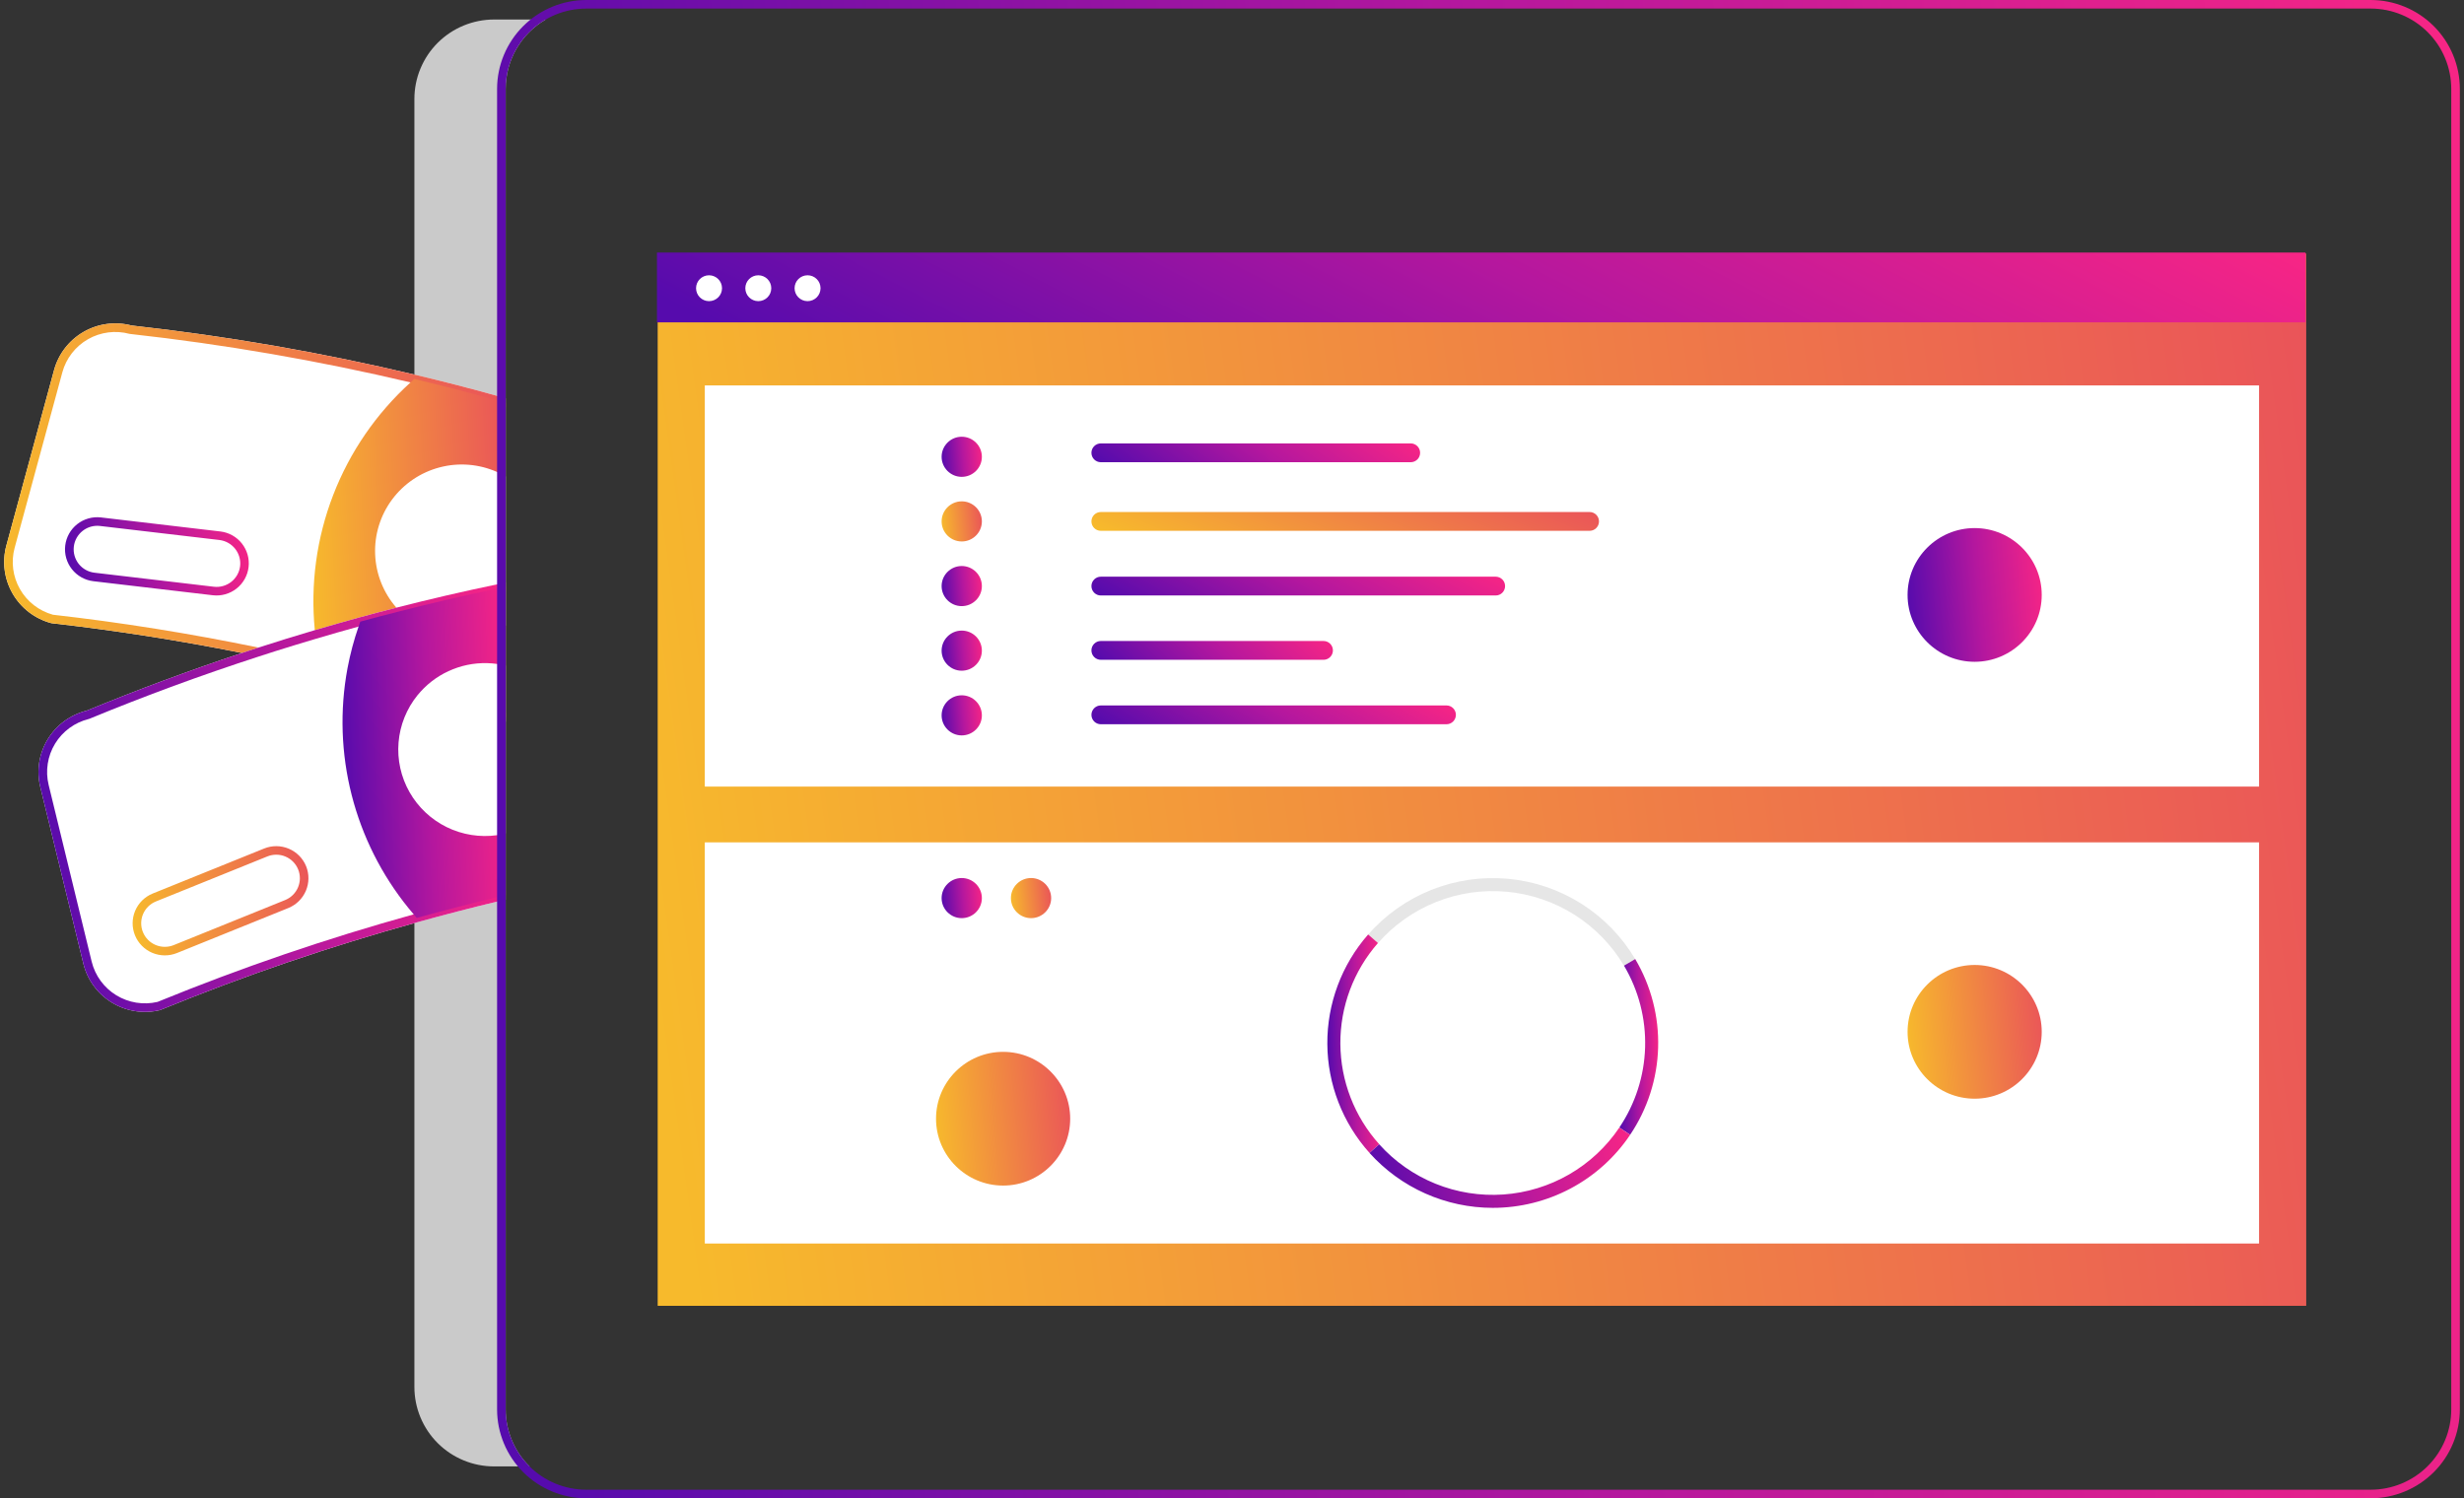 <svg width="296" height="180" viewBox="0 0 296 180" fill="none" xmlns="http://www.w3.org/2000/svg">
<rect x="0" y="0" width="296" height="180" fill="#333333" stroke="none"/>
<path d="M60.749 169.328C60.749 170.601 61.002 171.862 61.495 173.037C61.987 174.212 62.709 175.278 63.618 176.173H59.356C58.099 176.173 56.853 175.926 55.692 175.446C54.53 174.967 53.474 174.264 52.585 173.377C51.696 172.491 50.991 171.439 50.51 170.281C50.028 169.123 49.781 167.882 49.781 166.628V11.889C49.781 10.636 50.028 9.395 50.51 8.237C50.991 7.079 51.696 6.026 52.585 5.14C53.474 4.254 54.53 3.551 55.692 3.071C56.853 2.591 58.099 2.344 59.356 2.344H65.558C64.096 3.192 62.882 4.408 62.038 5.87C61.194 7.332 60.75 8.989 60.749 10.676L60.749 169.328Z" fill="#CACACA"/>
<path d="M59.715 47.558C56.454 46.648 53.181 45.804 49.896 45.028C38.663 42.355 27.275 40.376 15.797 39.103C13.852 38.592 11.783 38.868 10.041 39.871C8.298 40.874 7.024 42.522 6.495 44.457L0.763 65.542C0.237 67.486 0.505 69.558 1.511 71.305C2.516 73.051 4.175 74.328 6.124 74.856L6.201 74.872C13.785 75.73 21.442 76.924 29.057 78.446C29.738 78.58 30.414 78.718 31.095 78.862C33.536 79.367 35.969 79.905 38.396 80.477C39.459 80.724 40.516 80.981 41.579 81.244C44.437 81.953 47.298 82.709 50.159 83.512C53.343 84.406 56.528 85.361 59.715 86.376C60.06 86.479 60.406 86.587 60.746 86.7V47.851C60.406 47.748 60.06 47.65 59.715 47.558Z" fill="white"/>
<path d="M59.715 47.558C56.454 46.648 53.181 45.804 49.896 45.028C38.663 42.355 27.275 40.376 15.797 39.103C13.852 38.592 11.783 38.868 10.041 39.871C8.298 40.874 7.024 42.522 6.495 44.457L0.763 65.542C0.237 67.486 0.505 69.558 1.511 71.305C2.516 73.051 4.175 74.328 6.124 74.856L6.201 74.872C13.785 75.73 21.442 76.924 29.057 78.446C29.738 78.58 30.414 78.718 31.095 78.862C33.536 79.367 35.969 79.905 38.396 80.477C39.459 80.724 40.516 80.981 41.579 81.244C44.437 81.953 47.298 82.709 50.159 83.512C53.343 84.406 56.528 85.361 59.715 86.376C60.06 86.479 60.406 86.587 60.746 86.7V85.615C60.401 85.507 60.055 85.399 59.715 85.291C56.784 84.36 53.857 83.484 50.933 82.663C49.84 82.349 48.746 82.046 47.652 81.753C45.681 81.223 43.715 80.716 41.755 80.23C40.712 79.968 39.672 79.716 38.633 79.474C38.556 79.454 38.473 79.438 38.396 79.418C36.626 79.001 34.853 78.604 33.076 78.225C32.395 78.081 31.714 77.937 31.033 77.798C22.819 76.101 14.544 74.779 6.356 73.853C4.681 73.388 3.258 72.283 2.397 70.777C1.536 69.272 1.307 67.488 1.759 65.815L7.491 44.724C7.949 43.046 9.057 41.618 10.571 40.753C12.085 39.888 13.881 39.657 15.565 40.111L15.643 40.121C26.975 41.376 38.219 43.32 49.313 45.943C49.426 45.974 49.54 46 49.654 46.025C53.018 46.828 56.371 47.695 59.714 48.628C60.055 48.72 60.401 48.818 60.746 48.921V47.851C60.406 47.748 60.06 47.65 59.715 47.558Z" fill="url(#paint0_linear_48_8275)"/>
<path d="M60.747 48.388V86.157C60.401 86.043 60.061 85.936 59.715 85.828C56.666 84.856 53.607 83.94 50.537 83.081C47.59 82.248 44.634 81.465 41.668 80.731C40.615 80.474 39.568 80.222 38.515 79.975C38.474 79.79 38.432 79.605 38.397 79.419C38.206 78.535 38.056 77.64 37.943 76.74C37.891 76.395 37.855 76.051 37.819 75.701C37.276 70.191 38.032 64.631 40.028 59.465C42.024 54.298 45.204 49.669 49.314 45.945C49.464 45.801 49.618 45.662 49.773 45.528C53.106 46.32 56.42 47.177 59.715 48.099C60.061 48.187 60.407 48.285 60.747 48.388Z" fill="url(#paint1_linear_48_8275)"/>
<path d="M26.481 63.851L12.133 62.164C11.628 62.105 11.116 62.145 10.627 62.283C10.138 62.42 9.681 62.653 9.282 62.966C8.883 63.28 8.549 63.669 8.301 64.111C8.053 64.553 7.894 65.04 7.835 65.543C7.775 66.046 7.816 66.556 7.954 67.044C8.092 67.531 8.325 67.987 8.64 68.385C8.954 68.783 9.345 69.115 9.788 69.362C10.232 69.61 10.72 69.767 11.225 69.827L25.573 71.514C26.591 71.631 27.614 71.341 28.418 70.708C29.222 70.074 29.741 69.148 29.861 68.134C29.982 67.119 29.693 66.099 29.059 65.296C28.426 64.493 27.498 63.973 26.481 63.851V63.851ZM28.844 68.017C28.754 68.761 28.372 69.439 27.781 69.903C27.19 70.367 26.438 70.578 25.692 70.49L11.343 68.803C10.598 68.713 9.919 68.332 9.455 67.744C8.992 67.156 8.781 66.408 8.869 65.665C8.957 64.922 9.337 64.244 9.925 63.78C10.514 63.315 11.263 63.102 12.009 63.188L26.357 64.874C27.104 64.965 27.785 65.346 28.251 65.934C28.717 66.523 28.93 67.272 28.844 68.017L28.844 68.017Z" fill="url(#paint2_linear_48_8275)"/>
<path d="M60.749 57.236V75.148C60.417 75.347 60.072 75.522 59.717 75.673C57.865 76.497 55.812 76.764 53.81 76.441C51.808 76.117 49.944 75.218 48.449 73.853C48.304 73.724 48.16 73.585 48.02 73.441C47.881 73.302 47.747 73.153 47.618 73.004C46.06 71.221 45.16 68.961 45.066 66.599C44.972 64.236 45.69 61.912 47.101 60.012C48.512 58.111 50.531 56.748 52.825 56.147C55.119 55.545 57.551 55.743 59.717 56.706C60.07 56.864 60.414 57.041 60.749 57.236V57.236Z" fill="white"/>
<path d="M59.712 70.204C55.652 71.047 51.619 71.981 47.614 73.007C46.118 73.387 44.627 73.781 43.141 74.189C41.366 74.678 39.591 75.184 37.816 75.707C35.551 76.375 33.289 77.075 31.031 77.805C30.376 78.021 29.716 78.237 29.055 78.453C22.776 80.541 16.538 82.855 10.404 85.38C8.452 85.867 6.771 87.102 5.729 88.818C4.686 90.533 4.365 92.59 4.837 94.54L10.012 115.769C10.491 117.725 11.728 119.411 13.453 120.458C15.177 121.505 17.248 121.827 19.211 121.355L19.283 121.329C29.371 117.204 39.697 113.68 50.204 110.776C53.341 109.907 56.51 109.087 59.712 108.317C60.058 108.235 60.399 108.153 60.744 108.076V69.993C60.399 70.055 60.058 70.127 59.712 70.204Z" fill="white"/>
<path d="M59.712 70.204C55.652 71.047 51.619 71.981 47.614 73.007C46.118 73.387 44.627 73.781 43.141 74.189C41.366 74.678 39.591 75.184 37.816 75.707C35.551 76.375 33.289 77.075 31.031 77.805C30.376 78.021 29.716 78.237 29.055 78.453C22.776 80.541 16.538 82.855 10.404 85.38C8.452 85.867 6.771 87.102 5.729 88.818C4.686 90.533 4.365 92.59 4.837 94.54L10.012 115.769C10.491 117.725 11.728 119.411 13.453 120.458C15.177 121.505 17.248 121.827 19.211 121.355L19.283 121.329C29.371 117.204 39.697 113.68 50.204 110.776C53.341 109.907 56.51 109.087 59.712 108.317C60.058 108.235 60.399 108.153 60.744 108.076V107.016C60.399 107.099 60.058 107.181 59.712 107.263C59.455 107.325 59.191 107.387 58.934 107.448C55.9 108.184 52.899 108.962 49.93 109.783C49.853 109.804 49.77 109.829 49.693 109.85C39.239 112.748 28.965 116.26 18.927 120.367C17.235 120.763 15.454 120.476 13.971 119.57C12.489 118.664 11.426 117.211 11.013 115.528L5.843 94.298C5.433 92.608 5.712 90.824 6.619 89.338C7.526 87.853 8.988 86.786 10.682 86.373L10.76 86.347C17.441 83.591 24.241 81.091 31.093 78.87C31.753 78.653 32.414 78.443 33.074 78.232C34.694 77.723 36.316 77.227 37.94 76.746C39.653 76.236 41.364 75.746 43.073 75.275C43.187 75.244 43.3 75.213 43.414 75.182C45.086 74.724 46.763 74.282 48.444 73.855C52.175 72.909 55.931 72.04 59.712 71.248C60.053 71.176 60.399 71.104 60.744 71.037V69.993C60.399 70.055 60.058 70.127 59.712 70.204Z" fill="url(#paint3_linear_48_8275)"/>
<path d="M60.746 70.508V107.542C60.406 107.619 60.06 107.697 59.714 107.779C56.485 108.561 53.269 109.394 50.066 110.278C49.937 110.134 49.813 109.99 49.695 109.846C46.352 105.945 43.895 101.369 42.494 96.433C41.093 91.496 40.781 86.315 41.579 81.247C41.605 81.077 41.636 80.902 41.667 80.733C41.693 80.568 41.724 80.398 41.755 80.234C42.073 78.55 42.514 76.891 43.075 75.271C43.142 75.075 43.209 74.88 43.282 74.684C44.855 74.253 46.434 73.838 48.018 73.44C51.893 72.442 55.792 71.535 59.714 70.719C60.055 70.642 60.401 70.575 60.746 70.508Z" fill="url(#paint4_linear_48_8275)"/>
<path d="M36.772 104.063C36.385 103.115 35.637 102.36 34.692 101.962C33.747 101.564 32.682 101.555 31.731 101.939L18.342 107.349C17.393 107.735 16.636 108.48 16.237 109.422C15.839 110.364 15.832 111.424 16.217 112.371C16.602 113.318 17.349 114.074 18.293 114.473C19.237 114.871 20.302 114.88 21.252 114.498L34.641 109.087C35.591 108.701 36.348 107.955 36.747 107.013C37.146 106.072 37.155 105.011 36.772 104.063V104.063ZM34.254 108.131L20.865 113.546C20.168 113.827 19.387 113.821 18.694 113.528C18.001 113.236 17.453 112.681 17.17 111.986C16.887 111.291 16.892 110.513 17.184 109.822C17.477 109.131 18.032 108.583 18.729 108.3L32.118 102.89C32.815 102.608 33.596 102.613 34.29 102.905C34.983 103.197 35.532 103.751 35.815 104.446C36.098 105.141 36.093 105.919 35.8 106.61C35.507 107.301 34.951 107.848 34.254 108.131V108.131Z" fill="url(#paint5_linear_48_8275)"/>
<path d="M60.747 79.967V100.132C60.407 100.218 60.062 100.287 59.715 100.338C57.643 100.627 55.533 100.289 53.657 99.367C51.781 98.444 50.227 96.981 49.196 95.167C48.166 93.352 47.706 91.271 47.878 89.193C48.05 87.115 48.845 85.137 50.16 83.515C50.278 83.366 50.402 83.222 50.536 83.083C50.66 82.939 50.794 82.801 50.934 82.667C52.075 81.542 53.461 80.695 54.984 80.192C56.507 79.689 58.126 79.543 59.715 79.766C60.062 79.813 60.407 79.88 60.747 79.967V79.967Z" fill="white"/>
<path d="M59.714 44.883V96.213C60.06 96.1 60.406 95.992 60.746 95.889V45.35C60.401 45.191 60.06 45.037 59.714 44.883ZM59.714 44.883V96.213C60.06 96.1 60.406 95.992 60.746 95.889V45.35C60.401 45.191 60.06 45.037 59.714 44.883ZM59.714 44.883V96.213C60.06 96.1 60.406 95.992 60.746 95.889V45.35C60.401 45.191 60.06 45.037 59.714 44.883ZM59.714 48.632V107.78C60.06 107.697 60.406 107.62 60.746 107.543V48.925C60.401 48.822 60.055 48.724 59.714 48.632V48.632ZM59.714 48.632V107.78C60.06 107.697 60.406 107.62 60.746 107.543V48.925C60.401 48.822 60.055 48.724 59.714 48.632V48.632ZM59.714 48.632V107.78C60.06 107.697 60.406 107.62 60.746 107.543V48.925C60.401 48.822 60.055 48.724 59.714 48.632V48.632ZM59.714 48.632V107.78C60.06 107.697 60.406 107.62 60.746 107.543V48.925C60.401 48.822 60.055 48.724 59.714 48.632V48.632ZM59.714 48.632V108.314C60.06 108.232 60.401 108.15 60.746 108.073V48.925C60.401 48.822 60.055 48.724 59.714 48.632V48.632ZM284.795 0.001H70.425C67.586 0.005 64.865 1.132 62.857 3.133C60.849 5.134 59.719 7.847 59.714 10.677V169.329C59.719 172.159 60.849 174.871 62.857 176.872C64.865 178.872 67.587 179.997 70.425 180.001H284.795C287.633 179.997 290.354 178.872 292.361 176.871C294.368 174.871 295.497 172.158 295.501 169.329V10.677C295.498 7.847 294.37 5.134 292.363 3.132C290.355 1.131 287.634 0.004 284.795 0.001V0.001ZM294.469 169.329C294.466 171.886 293.446 174.337 291.632 176.145C289.819 177.953 287.36 178.97 284.795 178.972H70.425C67.86 178.97 65.4 177.953 63.586 176.146C61.771 174.338 60.75 171.887 60.746 169.329V10.677C60.75 8.12 61.771 5.668 63.585 3.859C65.4 2.051 67.859 1.033 70.425 1.029H284.795C287.36 1.032 289.82 2.05 291.634 3.859C293.448 5.668 294.467 8.12 294.469 10.677V169.329ZM59.714 48.632V107.26C60.06 107.178 60.401 107.096 60.746 107.013V48.925C60.401 48.822 60.055 48.724 59.714 48.632V48.632ZM59.714 48.632V107.78C60.06 107.697 60.406 107.62 60.746 107.543V48.925C60.401 48.822 60.055 48.724 59.714 48.632V48.632ZM59.714 48.632V107.78C60.06 107.697 60.406 107.62 60.746 107.543V48.925C60.401 48.822 60.055 48.724 59.714 48.632V48.632ZM59.714 48.632V107.78C60.06 107.697 60.406 107.62 60.746 107.543V48.925C60.401 48.822 60.055 48.724 59.714 48.632V48.632ZM59.714 44.883V96.213C60.06 96.1 60.406 95.992 60.746 95.889V45.35C60.401 45.191 60.06 45.037 59.714 44.883V44.883ZM59.714 44.883V96.213C60.06 96.1 60.406 95.992 60.746 95.889V45.35C60.401 45.191 60.06 45.037 59.714 44.883V44.883Z" fill="url(#paint6_linear_48_8275)"/>
<path d="M277.045 30.454H79.007V156.879H277.045V30.454Z" fill="url(#paint7_linear_48_8275)"/>
<path d="M271.38 46.305H84.668V94.5H271.38V46.305Z" fill="white"/>
<path d="M169.469 53.27H132.243C131.619 53.27 131.113 53.776 131.113 54.4C131.113 55.024 131.619 55.53 132.243 55.53H169.469C170.093 55.53 170.598 55.024 170.598 54.4C170.598 53.776 170.093 53.27 169.469 53.27Z" fill="url(#paint8_linear_48_8275)"/>
<path d="M190.957 61.513H132.243C131.619 61.513 131.113 62.018 131.113 62.642C131.113 63.266 131.619 63.772 132.243 63.772H190.957C191.581 63.772 192.087 63.266 192.087 62.642C192.087 62.018 191.581 61.513 190.957 61.513Z" fill="url(#paint9_linear_48_8275)"/>
<path d="M179.676 69.282H132.243C131.619 69.282 131.113 69.788 131.113 70.412C131.113 71.035 131.619 71.541 132.243 71.541H179.676C180.3 71.541 180.805 71.035 180.805 70.412C180.805 69.788 180.3 69.282 179.676 69.282Z" fill="url(#paint10_linear_48_8275)"/>
<path d="M158.993 77.008H132.243C131.619 77.008 131.113 77.514 131.113 78.138C131.113 78.762 131.619 79.268 132.243 79.268H158.993C159.617 79.268 160.123 78.762 160.123 78.138C160.123 77.514 159.617 77.008 158.993 77.008Z" fill="url(#paint11_linear_48_8275)"/>
<path d="M173.766 84.751H132.243C131.619 84.751 131.113 85.257 131.113 85.88C131.113 86.504 131.619 87.01 132.243 87.01H173.766C174.39 87.01 174.896 86.504 174.896 85.88C174.896 85.257 174.39 84.751 173.766 84.751Z" fill="url(#paint12_linear_48_8275)"/>
<path d="M113.117 54.879C113.117 56.21 114.203 57.289 115.534 57.289C116.865 57.289 117.952 56.21 117.952 54.879C117.952 53.548 116.865 52.469 115.534 52.469C114.203 52.469 113.117 53.548 113.117 54.879Z" fill="url(#paint13_linear_48_8275)"/>
<path d="M113.117 62.641C113.117 63.972 114.203 65.051 115.534 65.051C116.865 65.051 117.952 63.972 117.952 62.641C117.952 61.31 116.865 60.231 115.534 60.231C114.203 60.231 113.117 61.31 113.117 62.641Z" fill="url(#paint14_linear_48_8275)"/>
<path d="M113.117 70.41C113.117 71.741 114.203 72.82 115.534 72.82C116.865 72.82 117.952 71.741 117.952 70.41C117.952 69.08 116.865 68.001 115.534 68.001C114.203 68.001 113.117 69.08 113.117 70.41Z" fill="url(#paint15_linear_48_8275)"/>
<path d="M113.117 78.168C113.117 79.499 114.203 80.578 115.534 80.578C116.865 80.578 117.952 79.499 117.952 78.168C117.952 76.837 116.865 75.758 115.534 75.758C114.203 75.758 113.117 76.837 113.117 78.168Z" fill="url(#paint16_linear_48_8275)"/>
<path d="M113.117 85.942C113.117 87.272 114.203 88.351 115.534 88.351C116.865 88.351 117.952 87.272 117.952 85.942C117.952 84.611 116.865 83.532 115.534 83.532C114.203 83.532 113.117 84.611 113.117 85.942Z" fill="url(#paint17_linear_48_8275)"/>
<path d="M229.156 71.475C229.156 75.911 232.778 79.507 237.214 79.507C241.65 79.507 245.272 75.911 245.272 71.475C245.272 67.038 241.65 63.442 237.214 63.442C232.778 63.442 229.156 67.038 229.156 71.475Z" fill="url(#paint18_linear_48_8275)"/>
<path d="M271.38 101.2H84.668V149.394H271.38V101.2Z" fill="white"/>
<path d="M121.441 107.895C121.441 109.226 122.528 110.305 123.858 110.305C125.189 110.305 126.276 109.226 126.276 107.895C126.276 106.564 125.189 105.485 123.858 105.485C122.528 105.485 121.441 106.564 121.441 107.895Z" fill="url(#paint19_linear_48_8275)"/>
<path d="M113.117 107.895C113.117 109.226 114.203 110.305 115.534 110.305C116.865 110.305 117.952 109.226 117.952 107.895C117.952 106.564 116.865 105.485 115.534 105.485C114.203 105.485 113.117 106.564 113.117 107.895Z" fill="url(#paint20_linear_48_8275)"/>
<path d="M195.093 116.023C193.619 113.536 191.574 111.434 189.127 109.888C186.679 108.342 183.898 107.398 181.013 107.132C178.128 106.866 175.22 107.287 172.53 108.36C169.84 109.432 167.443 111.126 165.537 113.302L164.359 112.275C166.427 109.913 169.028 108.074 171.949 106.91C174.869 105.745 178.025 105.289 181.157 105.577C184.289 105.865 187.307 106.89 189.964 108.568C192.621 110.246 194.84 112.529 196.439 115.229L195.093 116.023Z" fill="#E6E6E6"/>
<path d="M195.829 136.332L194.531 135.462C196.454 132.603 197.527 129.26 197.627 125.819C197.726 122.378 196.847 118.979 195.092 116.014L196.439 115.219C198.344 118.438 199.298 122.128 199.191 125.864C199.083 129.599 197.918 133.228 195.829 136.332V136.332Z" fill="url(#paint21_linear_48_8275)"/>
<path d="M164.519 138.505C161.285 134.905 159.483 130.25 159.453 125.417C159.423 120.584 161.167 115.907 164.356 112.266L165.535 113.293C162.597 116.646 160.99 120.955 161.018 125.407C161.045 129.859 162.705 134.148 165.685 137.465L164.519 138.505Z" fill="url(#paint22_linear_48_8275)"/>
<path d="M179.325 145.11C176.53 145.108 173.768 144.519 171.217 143.383C168.666 142.246 166.384 140.587 164.519 138.513L165.685 137.472C167.545 139.544 169.856 141.165 172.44 142.21C175.025 143.256 177.815 143.699 180.598 143.506C183.381 143.313 186.083 142.488 188.497 141.096C190.911 139.703 192.974 137.778 194.529 135.469L195.827 136.34C194.011 139.04 191.555 141.253 188.676 142.782C185.798 144.312 182.586 145.111 179.325 145.11V145.11Z" fill="url(#paint23_linear_48_8275)"/>
<path d="M229.156 123.963C229.156 128.399 232.778 131.995 237.214 131.995C241.65 131.995 245.272 128.399 245.272 123.963C245.272 119.527 241.65 115.93 237.214 115.93C232.778 115.93 229.156 119.527 229.156 123.963Z" fill="url(#paint24_linear_48_8275)"/>
<path d="M112.445 134.4C112.445 138.836 116.067 142.433 120.503 142.433C124.939 142.433 128.561 138.836 128.561 134.4C128.561 129.964 124.939 126.368 120.503 126.368C116.067 126.368 112.445 129.964 112.445 134.4Z" fill="url(#paint25_linear_48_8275)"/>
<path d="M276.959 30.341H78.921V38.727H276.959V30.341Z" fill="url(#paint26_linear_48_8275)"/>
<path d="M85.176 36.18C86.037 36.18 86.736 35.484 86.736 34.625C86.736 33.767 86.037 33.071 85.176 33.071C84.315 33.071 83.617 33.767 83.617 34.625C83.617 35.484 84.315 36.18 85.176 36.18Z" fill="white"/>
<path d="M91.094 36.18C91.955 36.18 92.653 35.484 92.653 34.625C92.653 33.767 91.955 33.071 91.094 33.071C90.233 33.071 89.535 33.767 89.535 34.625C89.535 35.484 90.233 36.18 91.094 36.18Z" fill="white"/>
<path d="M97.012 36.18C97.873 36.18 98.571 35.484 98.571 34.625C98.571 33.767 97.873 33.071 97.012 33.071C96.151 33.071 95.453 33.767 95.453 34.625C95.453 35.484 96.151 36.18 97.012 36.18Z" fill="white"/>
<defs>
<linearGradient id="paint0_linear_48_8275" x1="1.847" y1="86.7" x2="64.967" y2="79.635" gradientUnits="userSpaceOnUse">
<stop stop-color="#F7BA2C"/>
<stop offset="1" stop-color="#EA5459"/>
</linearGradient>
<linearGradient id="paint1_linear_48_8275" x1="38.165" y1="86.157" x2="62.606" y2="84.921" gradientUnits="userSpaceOnUse">
<stop stop-color="#F7BA2C"/>
<stop offset="1" stop-color="#EA5459"/>
</linearGradient>
<linearGradient id="paint2_linear_48_8275" x1="8.384" y1="70.835" x2="30.622" y2="66.548" gradientUnits="userSpaceOnUse">
<stop stop-color="#560BAD"/>
<stop offset="0.521" stop-color="#B5179E"/>
<stop offset="1" stop-color="#F72585"/>
</linearGradient>
<linearGradient id="paint3_linear_48_8275" x1="6.089" y1="117.703" x2="64.246" y2="112.508" gradientUnits="userSpaceOnUse">
<stop stop-color="#560BAD"/>
<stop offset="0.521" stop-color="#B5179E"/>
<stop offset="1" stop-color="#F72585"/>
</linearGradient>
<linearGradient id="paint4_linear_48_8275" x1="41.659" y1="107.299" x2="62.098" y2="106.472" gradientUnits="userSpaceOnUse">
<stop stop-color="#560BAD"/>
<stop offset="0.521" stop-color="#B5179E"/>
<stop offset="1" stop-color="#F72585"/>
</linearGradient>
<linearGradient id="paint5_linear_48_8275" x1="16.405" y1="114.778" x2="38.361" y2="111.637" gradientUnits="userSpaceOnUse">
<stop stop-color="#F7BA2C"/>
<stop offset="1" stop-color="#EA5459"/>
</linearGradient>
<linearGradient id="paint6_linear_48_8275" x1="65.867" y1="166.514" x2="309.348" y2="140.331" gradientUnits="userSpaceOnUse">
<stop stop-color="#560BAD"/>
<stop offset="0.521" stop-color="#B5179E"/>
<stop offset="1" stop-color="#F72585"/>
</linearGradient>
<linearGradient id="paint7_linear_48_8275" x1="83.437" y1="156.879" x2="289.523" y2="128.18" gradientUnits="userSpaceOnUse">
<stop stop-color="#F7BA2C"/>
<stop offset="1" stop-color="#EA5459"/>
</linearGradient>
<linearGradient id="paint8_linear_48_8275" x1="132.143" y1="55.36" x2="145.629" y2="36.012" gradientUnits="userSpaceOnUse">
<stop stop-color="#560BAD"/>
<stop offset="0.521" stop-color="#B5179E"/>
<stop offset="1" stop-color="#F72585"/>
</linearGradient>
<linearGradient id="paint9_linear_48_8275" x1="132.477" y1="63.772" x2="142.051" y2="40.802" gradientUnits="userSpaceOnUse">
<stop stop-color="#F7BA2C"/>
<stop offset="1" stop-color="#EA5459"/>
</linearGradient>
<linearGradient id="paint10_linear_48_8275" x1="132.41" y1="71.372" x2="144.594" y2="49.372" gradientUnits="userSpaceOnUse">
<stop stop-color="#560BAD"/>
<stop offset="0.521" stop-color="#B5179E"/>
<stop offset="1" stop-color="#F72585"/>
</linearGradient>
<linearGradient id="paint11_linear_48_8275" x1="131.87" y1="79.099" x2="146.224" y2="63.968" gradientUnits="userSpaceOnUse">
<stop stop-color="#560BAD"/>
<stop offset="0.521" stop-color="#B5179E"/>
<stop offset="1" stop-color="#F72585"/>
</linearGradient>
<linearGradient id="paint12_linear_48_8275" x1="132.255" y1="86.841" x2="145.208" y2="66.234" gradientUnits="userSpaceOnUse">
<stop stop-color="#560BAD"/>
<stop offset="0.521" stop-color="#B5179E"/>
<stop offset="1" stop-color="#F72585"/>
</linearGradient>
<linearGradient id="paint13_linear_48_8275" x1="113.243" y1="56.928" x2="118.259" y2="56.515" gradientUnits="userSpaceOnUse">
<stop stop-color="#560BAD"/>
<stop offset="0.521" stop-color="#B5179E"/>
<stop offset="1" stop-color="#F72585"/>
</linearGradient>
<linearGradient id="paint14_linear_48_8275" x1="113.225" y1="65.051" x2="118.313" y2="64.597" gradientUnits="userSpaceOnUse">
<stop stop-color="#F7BA2C"/>
<stop offset="1" stop-color="#EA5459"/>
</linearGradient>
<linearGradient id="paint15_linear_48_8275" x1="113.243" y1="72.459" x2="118.259" y2="72.046" gradientUnits="userSpaceOnUse">
<stop stop-color="#560BAD"/>
<stop offset="0.521" stop-color="#B5179E"/>
<stop offset="1" stop-color="#F72585"/>
</linearGradient>
<linearGradient id="paint16_linear_48_8275" x1="113.243" y1="80.217" x2="118.259" y2="79.804" gradientUnits="userSpaceOnUse">
<stop stop-color="#560BAD"/>
<stop offset="0.521" stop-color="#B5179E"/>
<stop offset="1" stop-color="#F72585"/>
</linearGradient>
<linearGradient id="paint17_linear_48_8275" x1="113.243" y1="87.99" x2="118.259" y2="87.577" gradientUnits="userSpaceOnUse">
<stop stop-color="#560BAD"/>
<stop offset="0.521" stop-color="#B5179E"/>
<stop offset="1" stop-color="#F72585"/>
</linearGradient>
<linearGradient id="paint18_linear_48_8275" x1="229.576" y1="78.303" x2="246.298" y2="76.926" gradientUnits="userSpaceOnUse">
<stop stop-color="#560BAD"/>
<stop offset="0.521" stop-color="#B5179E"/>
<stop offset="1" stop-color="#F72585"/>
</linearGradient>
<linearGradient id="paint19_linear_48_8275" x1="121.549" y1="110.305" x2="126.638" y2="109.851" gradientUnits="userSpaceOnUse">
<stop stop-color="#F7BA2C"/>
<stop offset="1" stop-color="#EA5459"/>
</linearGradient>
<linearGradient id="paint20_linear_48_8275" x1="113.243" y1="109.943" x2="118.259" y2="109.53" gradientUnits="userSpaceOnUse">
<stop stop-color="#560BAD"/>
<stop offset="0.521" stop-color="#B5179E"/>
<stop offset="1" stop-color="#F72585"/>
</linearGradient>
<linearGradient id="paint21_linear_48_8275" x1="194.653" y1="134.75" x2="199.527" y2="134.662" gradientUnits="userSpaceOnUse">
<stop stop-color="#560BAD"/>
<stop offset="0.521" stop-color="#B5179E"/>
<stop offset="1" stop-color="#F72585"/>
</linearGradient>
<linearGradient id="paint22_linear_48_8275" x1="159.615" y1="136.54" x2="166.123" y2="136.413" gradientUnits="userSpaceOnUse">
<stop stop-color="#560BAD"/>
<stop offset="0.521" stop-color="#B5179E"/>
<stop offset="1" stop-color="#F72585"/>
</linearGradient>
<linearGradient id="paint23_linear_48_8275" x1="165.336" y1="144.388" x2="195.87" y2="136.247" gradientUnits="userSpaceOnUse">
<stop stop-color="#560BAD"/>
<stop offset="0.521" stop-color="#B5179E"/>
<stop offset="1" stop-color="#F72585"/>
</linearGradient>
<linearGradient id="paint24_linear_48_8275" x1="229.516" y1="131.995" x2="246.478" y2="130.482" gradientUnits="userSpaceOnUse">
<stop stop-color="#F7BA2C"/>
<stop offset="1" stop-color="#EA5459"/>
</linearGradient>
<linearGradient id="paint25_linear_48_8275" x1="112.805" y1="142.433" x2="129.767" y2="140.92" gradientUnits="userSpaceOnUse">
<stop stop-color="#F7BA2C"/>
<stop offset="1" stop-color="#EA5459"/>
</linearGradient>
<linearGradient id="paint26_linear_48_8275" x1="84.089" y1="38.099" x2="127.565" y2="-46.184" gradientUnits="userSpaceOnUse">
<stop stop-color="#560BAD"/>
<stop offset="0.521" stop-color="#B5179E"/>
<stop offset="1" stop-color="#F72585"/>
</linearGradient>
</defs>
</svg>
